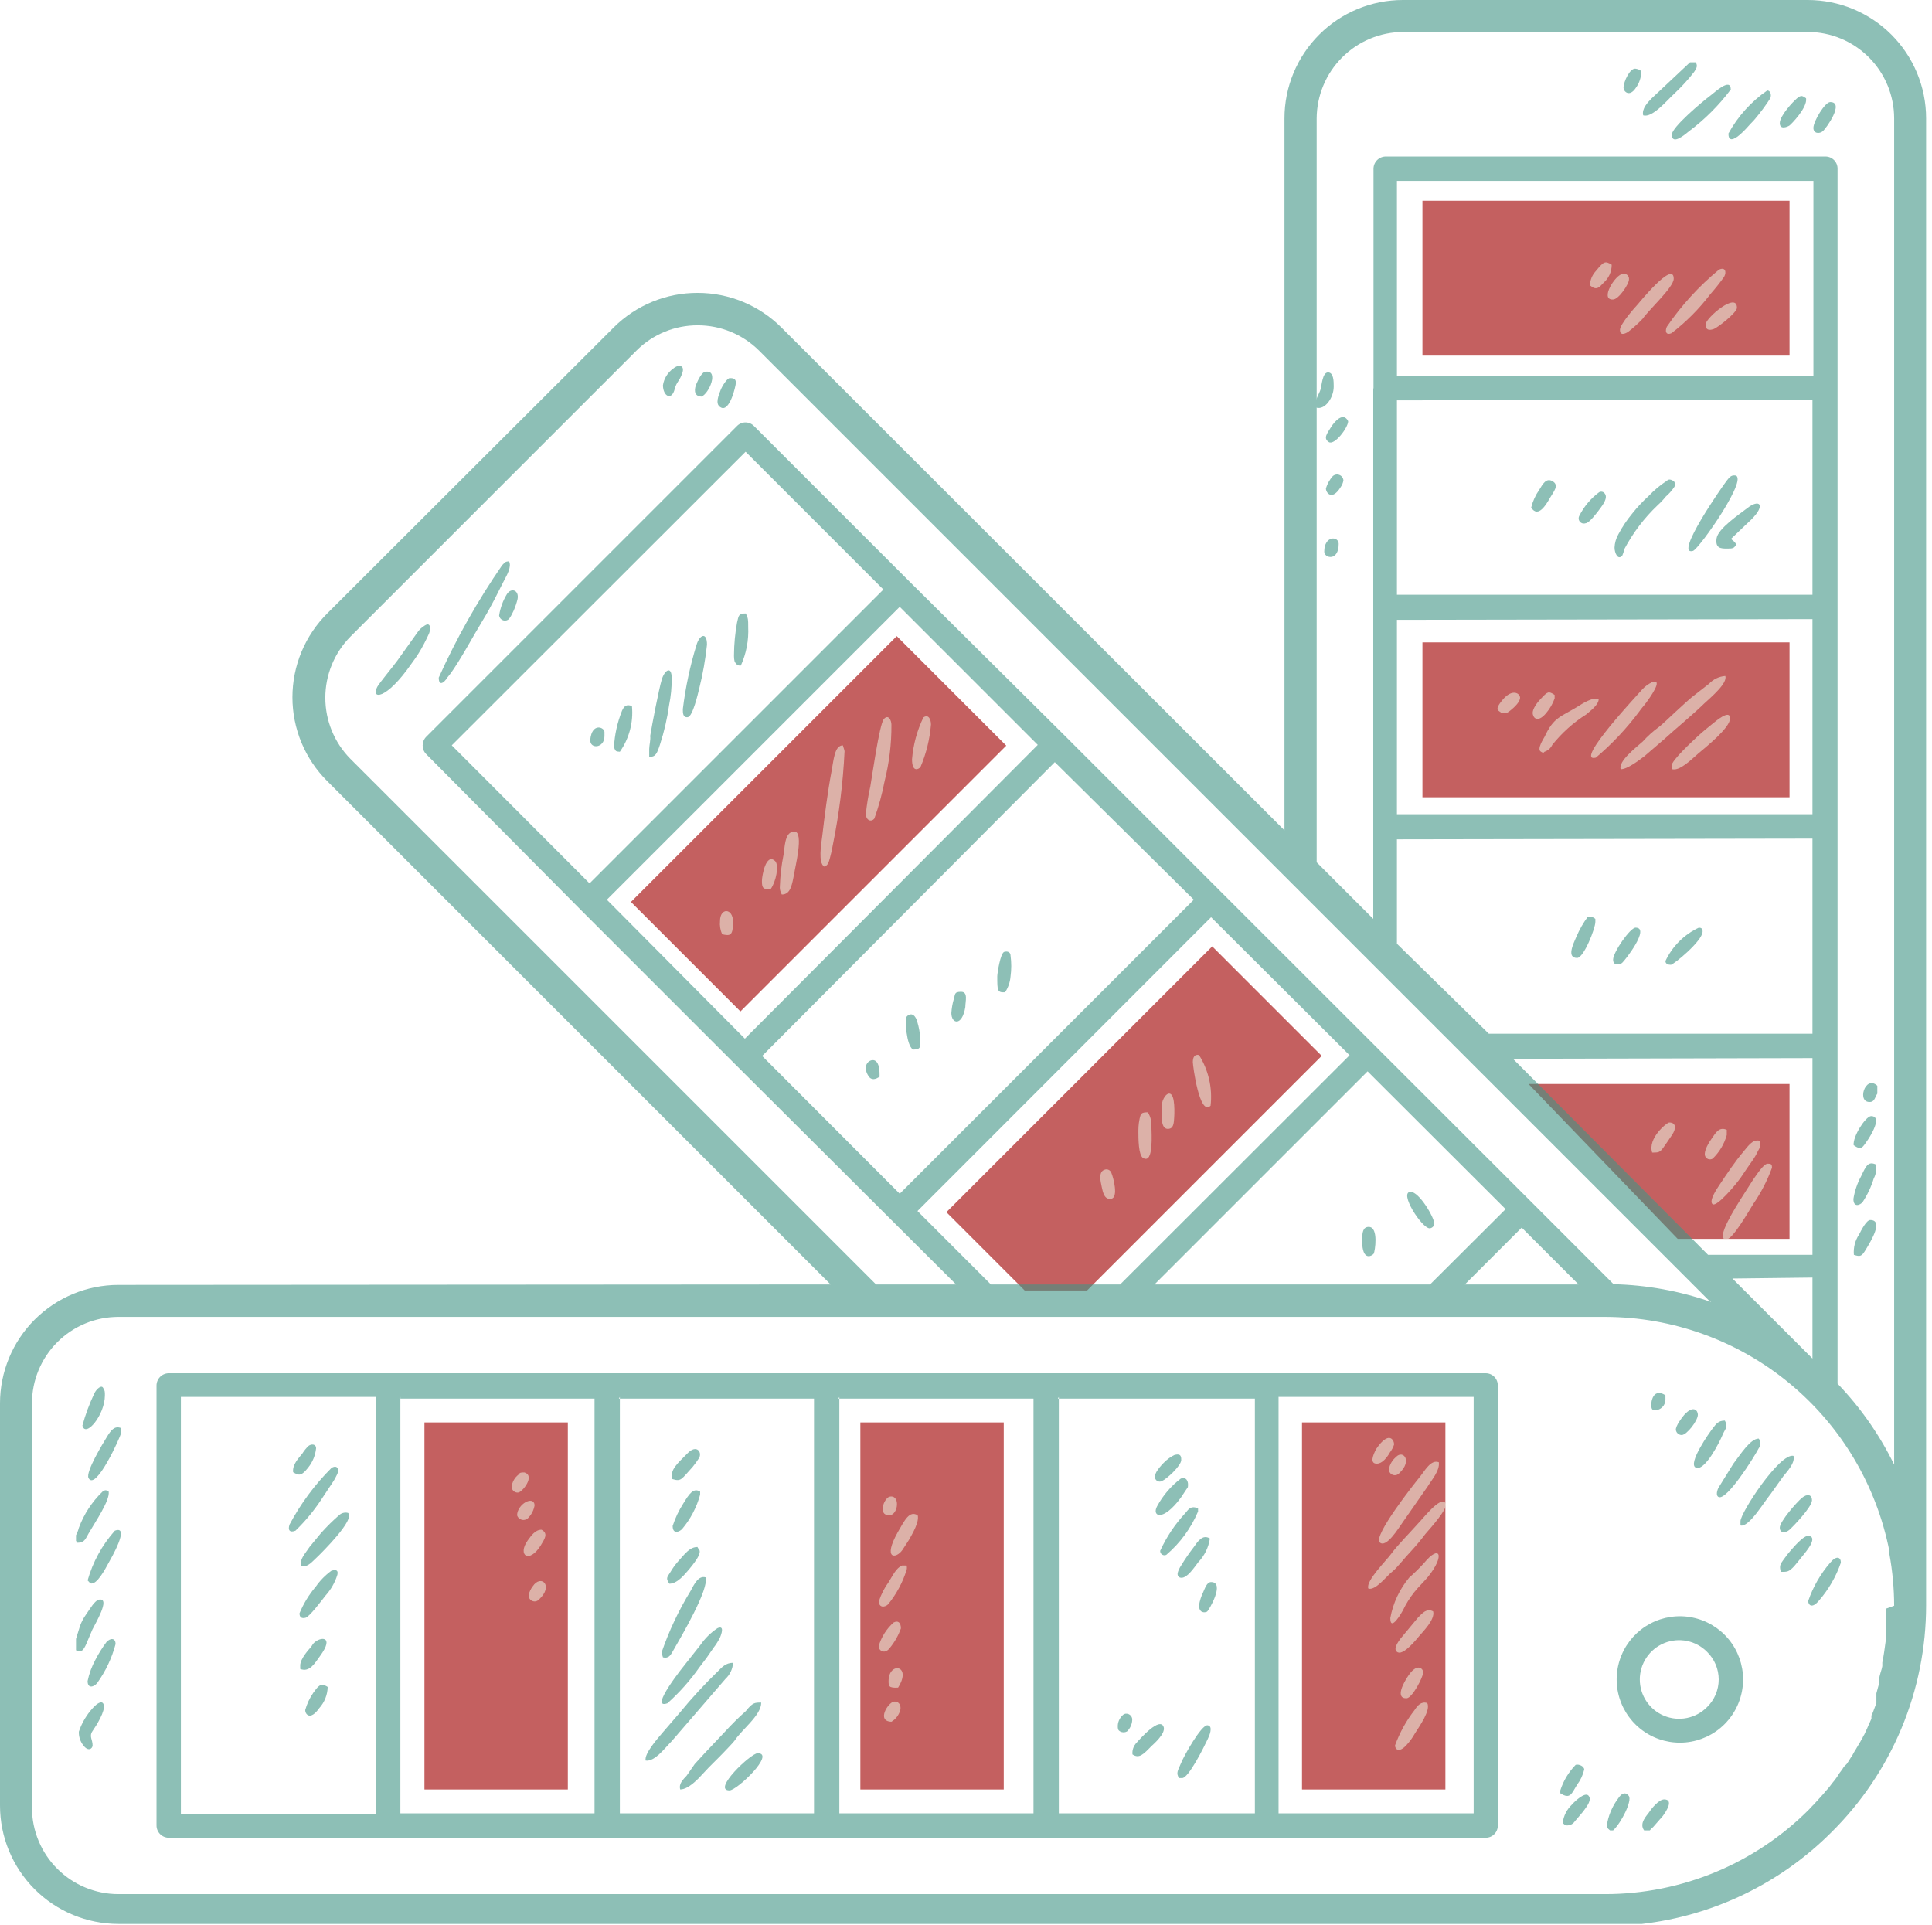 <svg width="267" height="266" viewBox="0 0 267 266" fill="none" xmlns="http://www.w3.org/2000/svg">
<rect x="58.657" y="196.581" width="19.817" height="50.731" fill="#C46060"/>
<rect x="118.9" y="196.581" width="19.817" height="50.731" fill="#C46060"/>
<rect x="179.935" y="196.581" width="19.817" height="50.731" fill="#C46060"/>
<rect x="196.581" y="27.743" width="50.731" height="21.402" fill="#C46060"/>
<rect x="87.193" y="124.65" width="51.954" height="21.402" transform="rotate(-45 87.193 124.65)" fill="#C46060"/>
<path d="M130.79 167.527L167.527 130.79L182.66 145.923L150.234 178.35H145.923L141.612 178.35L130.79 167.527Z" fill="#C46060"/>
<rect x="196.581" y="88.778" width="50.731" height="21.402" fill="#C46060"/>
<path d="M211.245 149.814H247.311V171.216H231.854L211.245 149.814Z" fill="#C46060"/>
<g opacity="0.6">
<path fill-rule="evenodd" clip-rule="evenodd" d="M261.77 221.915C261.764 219.523 261.545 217.136 261.115 214.782C261.131 214.652 261.131 214.52 261.115 214.389C259.334 205.278 254.446 197.068 247.285 191.16C240.124 185.252 231.134 182.012 221.85 181.995H16.361C13.193 181.995 10.155 183.254 7.915 185.494C5.676 187.733 4.417 190.771 4.417 193.939V249.859C4.426 253.021 5.688 256.051 7.927 258.283C10.166 260.516 13.199 261.77 16.361 261.77H221.85C227.086 261.767 232.269 260.731 237.104 258.72C241.938 256.71 246.329 253.766 250.023 250.056L250.35 249.696L250.677 249.368L251.005 249.009L251.332 248.649L251.659 248.289L251.986 247.929L252.281 247.569L252.608 247.209L252.902 246.849L253.197 246.456L253.491 246.096L253.786 245.704L254.048 245.311C254.123 245.173 254.211 245.041 254.309 244.918L254.604 244.526C254.68 244.387 254.767 244.256 254.866 244.133L255.226 243.773L255.487 243.38L255.749 242.955L256.011 242.562C256.011 242.562 256.174 242.268 256.24 242.137L256.502 241.712L256.731 241.319L256.96 240.926C257.048 240.803 257.125 240.671 257.189 240.534L257.418 240.141C257.474 239.989 257.551 239.846 257.647 239.716L257.843 239.29L258.04 238.865L258.236 238.407L258.432 237.981L258.629 237.523C258.629 237.523 258.629 237.229 258.629 237.098L258.825 236.673L259.316 235.364C259.316 235.364 259.316 235.069 259.316 234.906C259.325 234.753 259.325 234.6 259.316 234.448C259.316 234.448 259.316 234.153 259.316 234.022L259.708 232.582C259.719 232.43 259.719 232.277 259.708 232.124C259.708 231.503 260.036 230.881 260.134 230.259V229.768C260.33 228.82 260.461 227.838 260.592 226.856C260.592 226.856 260.592 226.529 260.592 226.398C260.592 226.071 260.592 225.744 260.592 225.417C260.592 224.566 260.592 223.715 260.592 222.864V222.341L261.77 221.915ZM53.663 253.982H23.33C22.879 253.982 22.446 253.803 22.127 253.484C21.808 253.165 21.629 252.732 21.629 252.281V191.517C21.624 191.291 21.665 191.066 21.749 190.856C21.832 190.646 21.957 190.454 22.115 190.293C22.274 190.131 22.463 190.003 22.671 189.916C22.88 189.828 23.104 189.783 23.33 189.783H205.326C205.548 189.783 205.767 189.827 205.972 189.913C206.177 189.999 206.362 190.125 206.517 190.283C206.673 190.442 206.795 190.63 206.877 190.836C206.959 191.042 206.999 191.263 206.994 191.485V252.281C206.999 252.503 206.959 252.723 206.877 252.929C206.795 253.136 206.673 253.323 206.517 253.482C206.362 253.64 206.177 253.766 205.972 253.852C205.767 253.938 205.548 253.982 205.326 253.982H53.696H53.663ZM51.929 250.71H24.999V193.055H51.961V250.612L51.929 250.71ZM55.201 193.284H82.163V250.612H55.332V193.055L55.201 193.284ZM85.533 193.284H112.496V250.612H85.664V193.055L85.533 193.284ZM115.866 193.284H142.828V250.612H115.997V193.055L115.866 193.284ZM146.198 193.284H173.423V250.612H146.329V193.055L146.198 193.284ZM176.695 193.055H203.657V250.612H176.695V193.055ZM236.411 179.967L178.2 121.756L104.872 48.427C102.624 46.205 99.59 44.959 96.43 44.959C94.863 44.954 93.312 45.257 91.863 45.852C90.414 46.448 89.097 47.323 87.987 48.427L48.427 87.987C46.205 90.235 44.959 93.269 44.959 96.429C44.959 99.59 46.205 102.624 48.427 104.872L121.069 177.513H132.128L123.163 168.58L101.763 147.246L80.363 125.846L58.898 104.217C58.584 103.899 58.409 103.47 58.409 103.023C58.409 102.576 58.584 102.147 58.898 101.828L101.828 58.898C101.981 58.735 102.166 58.604 102.372 58.515C102.577 58.426 102.799 58.38 103.023 58.38C103.247 58.38 103.468 58.426 103.674 58.515C103.879 58.604 104.064 58.735 104.217 58.898L125.65 80.331L147.246 101.763L168.678 123.195L211.575 166.06L222.995 177.48C227.59 177.587 232.139 178.416 236.476 179.934L236.411 179.967ZM114.786 177.513L45.254 107.98C43.72 106.459 42.503 104.65 41.672 102.656C40.842 100.662 40.414 98.524 40.414 96.364C40.414 94.204 40.842 92.066 41.672 90.072C42.503 88.078 43.72 86.269 45.254 84.748L84.813 45.254C86.34 43.731 88.151 42.526 90.145 41.706C92.138 40.886 94.274 40.468 96.43 40.476C100.76 40.477 104.914 42.195 107.98 45.254L177.513 114.753V16.361C177.513 12.021 179.236 7.86 182.305 4.792C185.373 1.724 189.534 0 193.873 0L249.827 0C254.166 0 258.327 1.724 261.395 4.792C264.463 7.86 266.187 12.021 266.187 16.361V221.85C266.188 227.686 265.032 233.464 262.785 238.85C260.539 244.237 257.246 249.124 253.099 253.23C246.051 260.282 236.826 264.744 226.922 265.893H16.361C12.021 265.893 7.86 264.169 4.792 261.101C1.724 258.033 0 253.871 0 249.532L0 193.939C0 189.6 1.724 185.438 4.792 182.37C7.86 179.302 12.021 177.578 16.361 177.578L114.786 177.513ZM136.938 177.513L126.795 167.369L167.369 126.762L186.511 145.839L154.804 177.513H136.938ZM159.549 177.513L188.998 148.064L208.074 167.107L197.636 177.513H159.549ZM202.446 177.513L210.299 169.66L218.152 177.513H202.446ZM189.783 53.696V83.963V114.263V126.991L181.963 119.171V16.361C181.98 13.198 183.244 10.171 185.48 7.934C187.716 5.698 190.744 4.435 193.906 4.417H249.859C253.021 4.426 256.051 5.688 258.283 7.927C260.516 10.166 261.77 13.199 261.77 16.361V202.413C259.761 198.299 257.123 194.523 253.949 191.223V23.33C253.954 23.108 253.914 22.888 253.832 22.682C253.75 22.475 253.628 22.288 253.472 22.129C253.317 21.971 253.132 21.845 252.927 21.759C252.722 21.673 252.503 21.629 252.281 21.629H191.517C191.294 21.629 191.073 21.673 190.866 21.758C190.66 21.844 190.472 21.969 190.314 22.127C190.156 22.285 190.031 22.473 189.945 22.679C189.86 22.886 189.816 23.107 189.816 23.33V53.663L189.783 53.696ZM193.055 51.961V24.999H250.612V51.961H193.055ZM250.481 55.233V82.196H193.055V55.332L250.481 55.233ZM250.481 85.566V112.528H193.055V85.664L250.481 85.566ZM250.481 115.899V142.861H205.751L193.055 130.427V115.997L250.481 115.899ZM250.481 146.231V173.422H236.051L209.089 146.329L250.481 146.231ZM250.481 176.564V187.754L239.421 176.695L250.481 176.564ZM235.92 235.92C235.164 236.688 234.196 237.213 233.14 237.429C232.084 237.646 230.988 237.543 229.991 237.134C228.994 236.725 228.14 236.029 227.54 235.134C226.94 234.239 226.619 233.186 226.619 232.108C226.619 231.03 226.94 229.977 227.54 229.082C228.14 228.187 228.994 227.491 229.991 227.082C230.988 226.673 232.084 226.57 233.14 226.787C234.196 227.003 235.164 227.528 235.92 228.296C236.428 228.793 236.831 229.386 237.106 230.04C237.381 230.695 237.523 231.398 237.523 232.108C237.523 232.818 237.381 233.521 237.106 234.176C236.831 234.83 236.428 235.423 235.92 235.92ZM238.309 238.309C236.875 239.73 234.993 240.612 232.983 240.802C230.973 240.993 228.959 240.482 227.283 239.356C225.607 238.229 224.374 236.557 223.792 234.624C223.209 232.69 223.315 230.615 224.09 228.751C224.865 226.886 226.262 225.348 228.044 224.397C229.825 223.447 231.88 223.142 233.861 223.536C235.841 223.93 237.624 224.997 238.906 226.557C240.188 228.117 240.891 230.073 240.894 232.092C240.894 233.247 240.665 234.391 240.222 235.458C239.778 236.525 239.128 237.494 238.309 238.309ZM81.476 122.083L62.432 103.006L103.039 62.432L122.083 81.476L81.476 122.083ZM124.341 83.865L143.417 102.941L102.941 143.548L83.865 124.341L124.341 83.865ZM145.773 105.33L164.98 124.341L124.341 164.98L105.33 145.937L145.773 105.33Z" fill="#419586"/>
<path fill-rule="evenodd" clip-rule="evenodd" d="M223.976 106.311C224.892 106.311 226.463 105.101 227.248 104.512L230.062 102.09C231.633 100.651 233.89 98.818 235.494 97.248C236.443 96.364 238.766 94.434 238.439 93.419C237.577 93.483 236.771 93.868 236.181 94.499L234.25 96.004C233.04 96.888 229.898 99.996 229.277 100.454C228.455 101.05 227.699 101.73 227.019 102.483C226.103 103.301 223.616 105.199 223.976 106.311Z" fill="#EDE7D9"/>
<path fill-rule="evenodd" clip-rule="evenodd" d="M60.632 93.648C60.632 94.891 61.384 94.368 61.81 93.648L62.203 93.157C63.511 91.423 65.475 87.758 66.718 85.73C67.961 83.701 68.714 82.065 69.728 80.102C70.023 79.545 70.743 78.302 70.35 77.582C69.761 77.582 69.728 77.811 69.401 78.106C66.015 83.011 63.08 88.213 60.632 93.648Z" fill="#419586"/>
<path fill-rule="evenodd" clip-rule="evenodd" d="M89.231 243.315C90.474 243.511 91.914 241.548 92.83 240.632L100.258 232.026C100.883 231.449 101.259 230.651 101.305 229.801C100.291 229.801 99.734 230.456 99.276 230.914C97.376 232.749 95.584 234.694 93.91 236.738L91.652 239.356C90.9 240.239 89.002 242.366 89.231 243.315Z" fill="#419586"/>
<path fill-rule="evenodd" clip-rule="evenodd" d="M113.902 119.76C114.458 119.596 114.524 119.171 114.72 118.483C114.885 117.892 115.016 117.291 115.113 116.684C115.974 112.445 116.51 108.145 116.716 103.824C116.716 103.661 116.52 103.203 116.487 103.006C115.309 103.006 115.211 105.101 114.916 106.606C114.393 109.387 113.967 112.692 113.64 115.506C113.476 116.749 113.051 119.236 113.902 119.76Z" fill="#EDE7D9"/>
<path fill-rule="evenodd" clip-rule="evenodd" d="M94.007 247.307C95.12 247.307 96.462 245.9 97.28 244.984C98.098 244.068 99.243 243.021 100.192 242.006C100.552 241.614 101.337 240.828 101.566 240.501C102.482 239.061 105.231 237.033 105.198 235.299C104.282 235.299 104.02 235.298 103.071 236.476C102.063 237.375 101.102 238.325 100.192 239.323L97.378 242.301L96.004 243.806L94.891 245.409C94.4 245.933 93.778 246.522 94.007 247.307Z" fill="#419586"/>
<path fill-rule="evenodd" clip-rule="evenodd" d="M189.096 219.527C190.045 219.919 191.714 217.727 192.369 217.236C193.023 216.746 194.135 215.273 195.084 214.291C195.756 213.561 196.389 212.797 196.982 212.001C197.538 211.347 200.254 208.402 199.764 207.747C199.142 206.602 196.491 210.07 195.968 210.561C195.052 211.608 193.056 213.637 192.336 214.651C191.616 215.666 188.736 218.447 189.096 219.527Z" fill="#EDE7D9"/>
<path fill-rule="evenodd" clip-rule="evenodd" d="M119.661 112.463C119.661 113.379 120.413 113.674 120.839 113.117C121.44 111.444 121.91 109.726 122.246 107.98C122.891 105.424 123.21 102.796 123.195 100.16C123.195 99.538 122.769 98.654 122.147 99.374C121.526 100.094 120.479 107.587 120.282 108.667C120.001 109.919 119.793 111.187 119.661 112.463Z" fill="#EDE7D9"/>
<path fill-rule="evenodd" clip-rule="evenodd" d="M198.846 202.086C197.734 201.661 196.916 203.264 196.163 204.181C195.411 205.097 189.783 212.23 190.666 213.146C191.55 214.062 193.349 211.085 193.775 210.496L197.308 205.424C197.767 204.639 199.01 203.264 198.846 202.086Z" fill="#EDE7D9"/>
<path fill-rule="evenodd" clip-rule="evenodd" d="M230.39 66.424C229.457 67.027 228.6 67.742 227.838 68.551C227.008 69.305 226.242 70.125 225.547 71.005C224.818 71.886 224.182 72.84 223.65 73.852C223.333 74.413 223.154 75.041 223.126 75.684C223.126 76.371 223.584 77.516 224.206 76.764C224.327 76.492 224.415 76.206 224.468 75.913C225.658 73.662 227.205 71.617 229.049 69.86C229.474 69.477 229.868 69.061 230.226 68.616C230.648 68.25 231.021 67.832 231.339 67.373C231.435 67.252 231.486 67.102 231.486 66.948C231.486 66.793 231.435 66.643 231.339 66.522C230.652 66.031 230.39 66.424 230.39 66.424Z" fill="#419586"/>
<path fill-rule="evenodd" clip-rule="evenodd" d="M228.328 94.27C227.795 94.524 227.317 94.879 226.921 95.317C226.724 95.579 217.366 105.493 220.54 104.708C222.758 102.835 224.755 100.716 226.495 98.393C226.823 97.902 227.215 97.509 227.542 97.051C227.87 96.593 229.997 93.714 228.328 94.27Z" fill="#EDE7D9"/>
<path fill-rule="evenodd" clip-rule="evenodd" d="M99.146 225.024C98.219 225.641 97.42 226.429 96.79 227.347L94.696 229.998C94.696 229.998 89.526 236.378 92.242 235.397C93.899 233.912 95.381 232.244 96.659 230.423L97.674 229.081L98.622 227.707C98.965 227.27 99.261 226.798 99.506 226.3C99.735 225.777 100.128 224.566 99.146 225.024Z" fill="#419586"/>
<path fill-rule="evenodd" clip-rule="evenodd" d="M91.423 228.394L91.619 229.049C92.372 229.245 92.666 228.754 92.895 228.361C94.139 226.202 98.032 219.592 97.509 217.989C96.527 217.727 95.971 218.872 95.448 219.854C93.797 222.545 92.448 225.409 91.423 228.394Z" fill="#419586"/>
<path fill-rule="evenodd" clip-rule="evenodd" d="M239.617 65.704C239.061 65.704 238.766 66.293 238.472 66.653C238.177 67.013 231.273 76.862 233.956 76.142C234.774 75.946 242.137 65.442 239.617 65.704Z" fill="#419586"/>
<path fill-rule="evenodd" clip-rule="evenodd" d="M244.297 160.825C243.708 160.825 242.726 162.428 242.268 163.05L240.599 165.668C240.207 166.322 236.771 171.558 238.636 171.263C239.454 171.263 241.679 167.402 242.301 166.388C243.373 164.836 244.241 163.154 244.886 161.381C244.886 160.89 244.755 160.825 244.297 160.825Z" fill="#EDE7D9"/>
<path fill-rule="evenodd" clip-rule="evenodd" d="M58.701 86.45C58.265 86.71 57.895 87.068 57.621 87.497L54.938 91.26C54.382 92.045 52.517 94.27 52.157 94.892C51.175 96.659 53.302 96.888 56.934 91.62C57.566 90.786 58.124 89.899 58.603 88.969C58.832 88.511 59.094 88.02 59.29 87.562C59.486 87.104 59.617 85.861 58.701 86.45Z" fill="#419586"/>
<path fill-rule="evenodd" clip-rule="evenodd" d="M237.555 37.269C234.795 39.545 232.371 42.2 230.357 45.155C230.095 45.711 230.193 46.399 231.011 46.039C233.03 44.484 234.835 42.668 236.377 40.64C237.051 39.877 237.685 39.08 238.275 38.251C238.635 37.597 238.439 36.844 237.555 37.269Z" fill="#EDE7D9"/>
<path fill-rule="evenodd" clip-rule="evenodd" d="M89.721 103.497V104.61C90.605 104.61 90.801 104.152 91.226 102.843C91.798 101.083 92.214 99.276 92.47 97.444C92.719 96.227 92.84 94.988 92.83 93.746C92.83 91.947 91.848 92.601 91.455 93.91C91.063 95.219 90.147 99.931 89.852 101.73C89.95 102.123 89.721 103.039 89.721 103.497Z" fill="#419586"/>
<path fill-rule="evenodd" clip-rule="evenodd" d="M240.533 210.234V210.823C241.678 211.15 243.805 207.551 244.656 206.536L246.455 204.017C246.881 203.461 248.124 202.217 247.862 201.203C245.964 200.745 240.533 209.056 240.533 210.234Z" fill="#419586"/>
<path fill-rule="evenodd" clip-rule="evenodd" d="M97.705 89.1C97.705 87.3 96.691 87.693 96.266 89.1C95.371 92.005 94.736 94.983 94.368 98C94.368 98.523 94.368 99.211 95.055 99.112C95.742 99.014 96.462 95.84 96.625 95.186C97.126 93.185 97.487 91.151 97.705 89.1Z" fill="#419586"/>
<path fill-rule="evenodd" clip-rule="evenodd" d="M243.151 157.651C242.202 157.422 241.581 158.403 240.893 159.221C239.781 160.53 238.603 162.297 237.621 163.77C237.36 164.162 236.116 165.962 236.672 166.42C237.229 166.878 239.945 163.672 240.632 162.657C241.319 161.643 241.613 161.185 242.202 160.367C242.48 159.975 242.721 159.559 242.922 159.123C243.217 158.6 243.413 158.305 243.151 157.651Z" fill="#EDE7D9"/>
<path fill-rule="evenodd" clip-rule="evenodd" d="M192.14 223.617C192.14 225.646 193.776 222.766 193.874 222.57C194.3 221.673 194.827 220.828 195.444 220.05C196.033 219.298 196.753 218.643 197.375 217.891C199.731 214.946 198.978 213.375 196.819 215.993C196.173 216.71 195.485 217.387 194.757 218.022C193.417 219.63 192.515 221.557 192.14 223.617Z" fill="#EDE7D9"/>
<path fill-rule="evenodd" clip-rule="evenodd" d="M239.192 12.368C239.192 10.634 236.901 12.827 236.443 13.154C235.134 14.135 231.109 17.538 231.044 18.585C231.044 20.156 232.876 18.585 233.433 18.127C235.615 16.49 237.554 14.551 239.192 12.368Z" fill="#419586"/>
<path fill-rule="evenodd" clip-rule="evenodd" d="M45.81 202.872C43.5 205.175 41.548 207.811 40.018 210.692C39.756 211.445 40.018 211.87 40.836 211.543C42.164 210.256 43.349 208.83 44.37 207.289L45.908 204.966C46.185 204.562 46.425 204.135 46.628 203.69C46.889 203.068 46.628 202.381 45.81 202.872Z" fill="#419586"/>
<path fill-rule="evenodd" clip-rule="evenodd" d="M223.878 45.581C223.878 46.431 224.566 46.137 224.991 45.875C225.715 45.319 226.393 44.707 227.02 44.043C227.969 42.701 231.306 39.691 231.306 38.513C231.306 35.895 226.365 42.047 226.202 42.21C226.038 42.374 223.878 44.795 223.878 45.581Z" fill="#EDE7D9"/>
<path fill-rule="evenodd" clip-rule="evenodd" d="M231.012 105.82V106.279C232.059 106.671 233.728 104.97 234.677 104.152C235.626 103.334 239.094 100.618 239.094 99.276C239.094 97.935 237.033 99.734 236.706 99.996C236.378 100.258 235.233 101.174 234.612 101.763C233.99 102.352 231.012 105.068 231.012 105.82Z" fill="#EDE7D9"/>
<path fill-rule="evenodd" clip-rule="evenodd" d="M220.934 96.626C220.083 96.299 218.676 97.248 217.989 97.673C215.633 99.113 214.717 99.113 213.473 101.796C213.277 102.156 212.393 103.497 212.917 103.857C213.441 104.217 213.342 103.857 213.539 103.857C213.972 103.69 214.324 103.362 214.52 102.941C215.846 101.282 217.438 99.856 219.232 98.72C219.658 98.327 220.934 97.444 220.934 96.626Z" fill="#EDE7D9"/>
<path fill-rule="evenodd" clip-rule="evenodd" d="M41.589 215.96V216.353C42.341 216.713 42.93 216.058 43.748 215.273C44.566 214.488 49.147 209.939 48.1 209.089C47.897 209.034 47.684 209.03 47.479 209.076C47.274 209.121 47.083 209.215 46.922 209.35C46.004 210.142 45.141 210.995 44.337 211.903L42.799 213.768C42.537 214.193 41.523 215.371 41.589 215.96Z" fill="#419586"/>
<path fill-rule="evenodd" clip-rule="evenodd" d="M234.35 8.606H233.564L228.198 13.645C227.74 14.136 226.857 15.019 227.086 15.935C228.362 16.328 230.358 13.874 231.438 12.892C232.407 11.982 233.304 10.997 234.121 9.947C234.481 9.391 234.644 9.129 234.35 8.606Z" fill="#419586"/>
<path fill-rule="evenodd" clip-rule="evenodd" d="M243.053 198.814C241.876 198.814 240.469 201.105 239.552 202.283L237.524 205.555C237.327 205.882 237.066 206.7 237.524 206.896C238.669 207.355 242.366 201.465 243.053 200.156C243.205 199.965 243.287 199.729 243.287 199.485C243.287 199.242 243.205 199.005 243.053 198.814Z" fill="#419586"/>
<path fill-rule="evenodd" clip-rule="evenodd" d="M107.783 122.41C107.735 122.831 107.827 123.257 108.045 123.621C109.289 123.621 109.452 122.246 109.779 120.643C109.779 120.25 111.186 114.917 109.779 114.917C108.372 114.917 108.471 117.273 108.274 118.189C107.997 119.58 107.832 120.992 107.783 122.41Z" fill="#EDE7D9"/>
<path fill-rule="evenodd" clip-rule="evenodd" d="M238.636 75.815C239.454 75.815 239.617 75.815 239.945 75.259C239.683 74.735 239.552 74.834 239.225 74.474L242.039 71.79C244.133 69.696 243.086 68.944 241.482 70.22C240.435 71.038 237.425 73.034 237.229 74.408C237.032 75.782 237.818 75.815 238.636 75.815Z" fill="#419586"/>
<path fill-rule="evenodd" clip-rule="evenodd" d="M238.865 18.455C238.865 20.516 241.188 17.931 241.646 17.407C242.104 16.884 242.17 16.884 242.497 16.491C243.28 15.569 244.001 14.596 244.656 13.579C244.853 13.088 244.656 12.499 244.231 12.499C242.003 14.039 240.165 16.078 238.865 18.455Z" fill="#419586"/>
<path fill-rule="evenodd" clip-rule="evenodd" d="M162.952 245.736H163.378C164.261 245.736 166.388 241.45 166.879 240.403C167.108 239.945 167.729 238.538 166.879 238.44C166.028 238.341 163.607 242.693 163.214 243.675C162.821 244.657 162.461 245.017 162.952 245.736Z" fill="#419586"/>
<path fill-rule="evenodd" clip-rule="evenodd" d="M16.687 198.16V197.342C15.804 197.014 15.313 197.702 14.789 198.552C14.266 199.403 11.779 203.46 12.237 204.278C13.252 206.144 16.687 198.454 16.687 198.16Z" fill="#419586"/>
<path fill-rule="evenodd" clip-rule="evenodd" d="M12.107 218.414L12.467 218.807C13.351 219.2 14.66 216.615 14.987 216.026C15.314 215.437 18.063 210.725 15.87 211.543C14.112 213.519 12.825 215.869 12.107 218.414Z" fill="#419586"/>
<path fill-rule="evenodd" clip-rule="evenodd" d="M45.809 217.073C44.971 217.676 44.241 218.418 43.65 219.265C42.708 220.372 41.946 221.619 41.392 222.962C41.392 223.486 41.654 223.715 42.21 223.584C42.766 223.453 44.402 221.261 44.991 220.508C45.74 219.679 46.299 218.696 46.627 217.629C46.758 217.04 46.497 216.876 45.809 217.073Z" fill="#419586"/>
<path fill-rule="evenodd" clip-rule="evenodd" d="M10.503 212.165V212.95L10.7 213.212C11.681 213.212 11.812 212.688 12.238 211.936C13.121 210.398 15.215 207.355 15.019 206.144C14.692 205.948 14.594 205.849 14.168 206.144C12.716 207.546 11.597 209.257 10.896 211.15C10.808 211.503 10.676 211.844 10.503 212.165Z" fill="#419586"/>
<path fill-rule="evenodd" clip-rule="evenodd" d="M160.335 214.324C160.33 214.427 160.352 214.529 160.398 214.621C160.445 214.712 160.515 214.79 160.601 214.846C160.687 214.902 160.786 214.935 160.888 214.941C160.991 214.947 161.093 214.926 161.185 214.881C163.093 213.253 164.595 211.203 165.57 208.893V208.434C164.588 208.107 164.359 208.434 163.803 209.122C162.376 210.659 161.205 212.416 160.335 214.324Z" fill="#419586"/>
<path fill-rule="evenodd" clip-rule="evenodd" d="M192.793 241.221C192.793 241.744 193.317 242.3 194.331 241.221C194.788 240.737 195.184 240.198 195.509 239.617C196.163 238.57 197.767 236.345 197.243 235.364C196.392 235.102 195.901 235.723 195.509 236.312C194.353 237.797 193.436 239.453 192.793 241.221Z" fill="#EDE7D9"/>
<path fill-rule="evenodd" clip-rule="evenodd" d="M254.408 215.96C254.408 215.207 253.819 214.913 252.936 215.96C251.591 217.515 250.558 219.315 249.893 221.261C249.893 221.784 250.383 222.373 251.332 221.261C252.693 219.711 253.738 217.91 254.408 215.96Z" fill="#419586"/>
<path fill-rule="evenodd" clip-rule="evenodd" d="M238.375 196.327C237.426 196.327 237.164 196.818 236.739 197.342C236.313 197.865 233.139 202.348 234.383 202.839C235.626 203.33 237.655 199.272 238.047 198.323C238.44 197.374 238.865 197.243 238.375 196.327Z" fill="#419586"/>
<path fill-rule="evenodd" clip-rule="evenodd" d="M10.503 226.496V228.067C11.191 228.492 11.55 228.067 11.943 227.151L12.761 225.22C13.154 224.402 15.281 220.868 13.743 221.065C13.416 221.065 12.99 221.556 12.794 221.817C12.598 222.079 12.139 222.766 11.845 223.192C11.519 223.657 11.255 224.163 11.06 224.697L10.503 226.496Z" fill="#419586"/>
<path fill-rule="evenodd" clip-rule="evenodd" d="M164.849 146.788C164.849 147.246 165.765 154.346 167.303 152.808C167.581 150.36 167.015 147.89 165.7 145.806C165.078 145.675 164.849 146.133 164.849 146.788Z" fill="#EDE7D9"/>
<path fill-rule="evenodd" clip-rule="evenodd" d="M126.042 104.937C126.042 106.868 127.024 106.279 127.22 105.984C128.008 104.121 128.495 102.144 128.66 100.127C128.66 99.44 128.332 98.655 127.613 99.145C126.736 100.963 126.204 102.926 126.042 104.937Z" fill="#EDE7D9"/>
<path fill-rule="evenodd" clip-rule="evenodd" d="M198.062 222.701C197.179 222.21 196.59 222.93 195.968 223.551L193.547 226.464C193.318 226.791 192.369 228.002 193.187 228.362C194.005 228.721 195.706 226.627 196.165 226.071C196.623 225.515 198.357 223.813 198.062 222.701Z" fill="#EDE7D9"/>
<path fill-rule="evenodd" clip-rule="evenodd" d="M102.384 91.979C103.139 90.307 103.487 88.479 103.399 86.646C103.399 85.566 103.399 85.501 103.072 84.781C102.025 84.781 102.09 85.108 101.861 86.024C101.589 87.514 101.446 89.025 101.436 90.54C101.436 90.736 101.436 91.358 101.599 91.554C101.763 91.75 101.828 92.012 102.384 91.979Z" fill="#419586"/>
<path fill-rule="evenodd" clip-rule="evenodd" d="M12.107 232.321C12.107 233.466 13.024 233.106 13.416 232.615C14.591 230.987 15.456 229.157 15.969 227.216C15.969 226.333 15.249 226.365 14.725 226.922C14.144 227.695 13.63 228.516 13.187 229.376C12.685 230.299 12.321 231.291 12.107 232.321Z" fill="#419586"/>
<path fill-rule="evenodd" clip-rule="evenodd" d="M12.795 241.221C12.795 240.37 12.271 239.978 12.795 239.225C13.318 238.472 14.595 236.444 14.333 235.593C14.071 234.742 13.024 235.822 12.828 236.051C11.963 236.995 11.305 238.11 10.897 239.323C10.871 240.01 11.092 240.683 11.519 241.221C12.206 242.137 12.795 241.646 12.795 241.221Z" fill="#419586"/>
<path fill-rule="evenodd" clip-rule="evenodd" d="M104.707 242.301C103.758 242.301 98.359 247.438 100.813 247.438C101.86 247.438 107.227 242.301 104.707 242.301Z" fill="#419586"/>
<path fill-rule="evenodd" clip-rule="evenodd" d="M163.279 218.054C164.097 218.054 164.981 216.713 165.602 215.895C166.464 214.997 167.024 213.853 167.206 212.622C166.191 212.001 165.537 213.015 164.915 213.899C164.301 214.694 163.733 215.525 163.214 216.385C163.008 216.685 162.853 217.017 162.756 217.367C162.69 217.727 162.854 218.054 163.279 218.054Z" fill="#419586"/>
<path fill-rule="evenodd" clip-rule="evenodd" d="M230.161 132.816C230.161 133.241 230.586 133.339 230.913 133.339C231.24 133.339 235.298 130.067 235.298 128.725C235.298 128.333 235.102 128.202 234.774 128.202C232.744 129.153 231.112 130.786 230.161 132.816Z" fill="#419586"/>
<path fill-rule="evenodd" clip-rule="evenodd" d="M85.665 103.89C86.959 102.052 87.551 99.812 87.334 97.575C86.581 97.28 86.254 97.575 85.959 98.229C85.315 99.837 84.939 101.539 84.847 103.268C85.076 103.824 85.076 103.857 85.665 103.89Z" fill="#419586"/>
<path fill-rule="evenodd" clip-rule="evenodd" d="M121.461 221.294C121.461 222.243 122.312 222.144 122.738 221.719C123.882 220.314 124.748 218.704 125.29 216.974C125.345 216.771 125.345 216.556 125.29 216.353H124.668C123.85 216.68 123.327 217.825 122.836 218.61C122.237 219.426 121.773 220.331 121.461 221.294Z" fill="#EDE7D9"/>
<path fill-rule="evenodd" clip-rule="evenodd" d="M126.827 209.416C125.682 208.729 125.06 210.038 124.078 211.739C121.951 215.535 123.816 215.469 124.7 214.226L125.616 212.819C126.107 211.935 127.056 210.365 126.827 209.416Z" fill="#EDE7D9"/>
<path fill-rule="evenodd" clip-rule="evenodd" d="M157.324 156.407C157.324 157.291 157.324 159.68 157.978 160.039C159.483 160.923 159.123 156.538 159.123 155.622C159.158 154.954 158.986 154.292 158.633 153.724C157.716 153.724 157.651 153.888 157.487 154.64C157.324 155.393 157.324 156.08 157.324 156.407Z" fill="#EDE7D9"/>
<path fill-rule="evenodd" clip-rule="evenodd" d="M92.961 210.888C92.961 212.132 93.943 211.673 94.27 211.314C95.432 209.93 96.281 208.312 96.757 206.569V206.144C95.808 205.555 95.219 206.504 94.434 207.78C93.812 208.748 93.317 209.793 92.961 210.888Z" fill="#419586"/>
<path fill-rule="evenodd" clip-rule="evenodd" d="M163.18 204.344C161.828 205.371 160.712 206.677 159.908 208.173C159.156 209.547 160.661 210.398 163.18 206.995L164.162 205.522C164.293 204.704 163.933 204.05 163.18 204.344Z" fill="#419586"/>
<path fill-rule="evenodd" clip-rule="evenodd" d="M92.503 218.872C93.648 218.872 94.663 217.531 95.317 216.778C97.51 214.128 96.462 214.226 96.397 213.8C95.284 213.8 94.663 214.749 93.648 215.862C93.281 216.29 92.953 216.75 92.667 217.236C92.176 218.021 91.98 218.087 92.503 218.872Z" fill="#419586"/>
<path fill-rule="evenodd" clip-rule="evenodd" d="M250.415 207.354C250.415 206.536 249.761 206.405 249.041 206.994C248.321 207.583 245.965 210.266 245.965 211.117C245.965 211.968 246.816 211.837 247.274 211.444C247.732 211.052 250.415 208.27 250.415 207.354Z" fill="#419586"/>
<path fill-rule="evenodd" clip-rule="evenodd" d="M217.956 132.39C218.872 132.39 220.476 128.3 220.476 127.417V126.991C220.335 126.866 220.167 126.774 219.986 126.723C219.805 126.672 219.614 126.663 219.429 126.697C218.801 127.549 218.274 128.472 217.858 129.445C217.4 130.492 216.484 132.39 217.956 132.39Z" fill="#419586"/>
<path fill-rule="evenodd" clip-rule="evenodd" d="M246.129 217.236C247.045 217.236 247.208 217.236 247.961 216.451L248.714 215.535C249.041 215.044 251.429 212.59 250.022 212.263C249.303 212.066 247.797 213.931 247.437 214.324C247.078 214.717 246.75 215.175 246.423 215.633C246.096 216.091 245.834 216.418 246.129 217.236Z" fill="#419586"/>
<path fill-rule="evenodd" clip-rule="evenodd" d="M256.141 165.7C256.141 166.944 257.09 166.551 257.417 166.126C258.085 165.115 258.603 164.013 258.955 162.854C259.281 162.266 259.375 161.577 259.217 160.923C258.17 160.465 257.875 161.152 257.221 162.526C256.682 163.515 256.316 164.588 256.141 165.7Z" fill="#419586"/>
<path fill-rule="evenodd" clip-rule="evenodd" d="M14.495 192.826C14.495 192.27 14.495 192.205 14.233 191.779C13.972 191.354 13.284 192.041 13.056 192.532C12.365 193.973 11.806 195.473 11.387 197.015C11.812 198.749 14.495 195.575 14.495 192.826Z" fill="#419586"/>
<path fill-rule="evenodd" clip-rule="evenodd" d="M198.226 169.136C198.226 168.253 196.132 164.719 194.954 164.719C193.252 164.719 196.524 169.823 197.604 169.758C197.762 169.737 197.908 169.665 198.021 169.553C198.133 169.44 198.205 169.294 198.226 169.136Z" fill="#419586"/>
<path fill-rule="evenodd" clip-rule="evenodd" d="M222.929 132.619C222.929 133.535 223.845 133.339 224.173 133.077C224.5 132.816 228.132 128.202 226.038 128.202C225.285 128.202 222.929 131.605 222.929 132.619Z" fill="#419586"/>
<path fill-rule="evenodd" clip-rule="evenodd" d="M156.506 242.464C157.422 243.086 158.011 242.464 159.091 241.352C159.483 240.992 161.087 239.585 160.825 238.701C160.334 237.163 157.553 240.305 157.095 240.828C156.881 241.04 156.718 241.297 156.616 241.58C156.514 241.863 156.476 242.165 156.506 242.464Z" fill="#419586"/>
<path fill-rule="evenodd" clip-rule="evenodd" d="M137.822 134.942C137.822 136.906 137.822 137.2 138.902 137.135C139.335 136.48 139.594 135.725 139.655 134.942C139.786 133.987 139.786 133.018 139.655 132.063C139.655 131.67 139.36 131.408 138.804 131.539C138.248 131.67 137.822 134.55 137.822 134.942Z" fill="#419586"/>
<path fill-rule="evenodd" clip-rule="evenodd" d="M256.207 173.423C257.123 173.717 257.286 173.652 257.908 172.605C258.53 171.558 260.362 168.613 258.464 168.613C257.941 168.613 257.221 170.02 256.926 170.609C256.371 171.437 256.117 172.43 256.207 173.423Z" fill="#419586"/>
<path fill-rule="evenodd" clip-rule="evenodd" d="M222.504 252.968H222.929C224.042 251.953 225.613 248.845 225.089 248.19C224.565 247.536 224.042 247.929 223.649 248.518C222.793 249.646 222.241 250.976 222.046 252.379C222.177 252.771 222.308 252.771 222.504 252.968Z" fill="#419586"/>
<path fill-rule="evenodd" clip-rule="evenodd" d="M92.928 204.409C94.172 204.802 94.172 204.409 95.742 202.708C96.047 202.331 96.331 201.938 96.593 201.53C97.084 200.745 96.299 199.534 95.022 200.843C93.746 202.152 92.503 203.133 92.928 204.409Z" fill="#419586"/>
<path fill-rule="evenodd" clip-rule="evenodd" d="M240.043 42.538C240.043 40.247 235.756 43.944 235.724 44.795C235.691 45.646 236.214 45.679 236.803 45.482C237.392 45.286 240.043 43.192 240.043 42.538Z" fill="#EDE7D9"/>
<path fill-rule="evenodd" clip-rule="evenodd" d="M215.96 251.953L216.32 252.248C216.565 252.303 216.822 252.283 217.056 252.189C217.289 252.096 217.489 251.934 217.629 251.724L218.741 250.415L218.938 250.154C219.363 249.565 220.017 248.714 219.527 248.158C219.036 247.601 217.563 249.008 217.269 249.368C216.539 250.047 216.075 250.963 215.96 251.953Z" fill="#419586"/>
<path fill-rule="evenodd" clip-rule="evenodd" d="M245.965 17.015C245.965 17.997 247.078 17.506 247.307 17.342C247.536 17.178 249.826 14.855 249.597 13.579C249.107 13.252 248.943 13.088 248.354 13.579C247.765 14.07 245.965 16 245.965 17.015Z" fill="#419586"/>
<path fill-rule="evenodd" clip-rule="evenodd" d="M221 68.027C219.84 68.888 218.899 70.009 218.251 71.3C218.183 71.428 218.155 71.575 218.171 71.72C218.188 71.865 218.248 72.001 218.344 72.111C218.439 72.221 218.566 72.299 218.708 72.335C218.849 72.372 218.998 72.364 219.135 72.314C219.625 72.314 220.771 70.776 221.131 70.285C221.491 69.794 222.243 68.813 221.785 68.224C221.704 68.097 221.577 68.006 221.431 67.969C221.285 67.933 221.131 67.954 221 68.027Z" fill="#419586"/>
<path fill-rule="evenodd" clip-rule="evenodd" d="M41.491 230.161V230.652C42.8 231.175 43.52 229.834 44.24 228.852C46.301 226.038 44.24 226.169 43.356 227.085C43.16 227.282 43.16 227.412 42.931 227.674C42.702 227.936 41.491 229.245 41.491 230.161Z" fill="#419586"/>
<path fill-rule="evenodd" clip-rule="evenodd" d="M227.216 252.968H228.001L228.23 252.706L228.459 252.51L229.8 250.972C230.16 250.481 231.404 248.714 229.997 248.681C229.244 248.681 228.23 249.957 227.935 250.416C227.641 250.874 226.463 251.953 227.216 252.968Z" fill="#419586"/>
<path fill-rule="evenodd" clip-rule="evenodd" d="M211.608 70.154C212.59 71.692 213.735 69.631 214.226 68.78C214.716 67.929 215.502 67.079 214.586 66.522C213.669 65.966 213.179 66.948 212.72 67.7C212.2 68.442 211.822 69.274 211.608 70.154Z" fill="#419586"/>
<path fill-rule="evenodd" clip-rule="evenodd" d="M215.632 247.438V247.831C217.039 248.747 217.203 247.831 217.956 246.653C218.424 246.03 218.758 245.317 218.937 244.559C218.937 244.1 218.185 243.773 217.759 243.904C216.785 244.901 216.057 246.111 215.632 247.438Z" fill="#419586"/>
<path fill-rule="evenodd" clip-rule="evenodd" d="M181.93 56.346C183.141 56.673 184.319 54.939 184.319 53.434C184.319 52.714 184.319 51.47 183.534 51.47C182.748 51.47 182.683 53.205 182.487 53.859C182.29 54.514 181.472 55.626 181.93 56.346Z" fill="#419586"/>
<path fill-rule="evenodd" clip-rule="evenodd" d="M126.173 145.053C127.318 145.053 127.187 144.661 127.187 143.581C127.141 142.771 126.998 141.969 126.762 141.192C126.304 139.622 125.355 140.276 125.224 140.636C125.093 140.996 125.224 144.432 126.173 145.053Z" fill="#419586"/>
<path fill-rule="evenodd" clip-rule="evenodd" d="M160.563 152.743C160.563 153.79 160.301 156.015 161.381 156.015C161.905 156.015 162.101 155.72 162.199 155.197C162.297 154.673 162.461 151.925 161.905 151.303C161.348 150.681 160.563 151.957 160.563 152.743Z" fill="#EDE7D9"/>
<path fill-rule="evenodd" clip-rule="evenodd" d="M228.328 159.287C229.473 159.287 229.408 159.287 230.422 157.815L231.044 156.898C231.698 155.95 231.633 155.132 230.684 155.132C230.357 155.132 227.674 157.324 228.328 159.287Z" fill="#EDE7D9"/>
<path fill-rule="evenodd" clip-rule="evenodd" d="M42.178 236.345C42.178 236.902 42.865 237.85 44.109 236.083C44.845 235.277 45.263 234.23 45.287 233.139C44.24 232.451 43.912 233.139 43.291 233.957C42.79 234.685 42.414 235.493 42.178 236.345Z" fill="#419586"/>
<path fill-rule="evenodd" clip-rule="evenodd" d="M250.611 17.67C250.611 18.488 251.462 18.52 251.92 18.128C252.378 17.735 254.963 14.103 252.935 14.103C252.215 14.103 250.611 16.753 250.611 17.67Z" fill="#419586"/>
<path fill-rule="evenodd" clip-rule="evenodd" d="M194.364 234.71C195.182 234.71 196.687 231.732 196.687 231.143C196.687 230.554 195.771 229.67 194.429 231.896C194.167 232.321 192.695 234.71 194.364 234.71Z" fill="#EDE7D9"/>
<path fill-rule="evenodd" clip-rule="evenodd" d="M256.175 158.273C257.288 159.058 257.419 158.534 258.139 157.52C258.401 157.127 260.266 154.248 258.564 154.248C257.779 154.346 256.045 157.062 256.175 158.273Z" fill="#419586"/>
<path fill-rule="evenodd" clip-rule="evenodd" d="M124.504 225.057C124.504 224.239 124.111 223.911 123.49 224.239C122.51 225.115 121.796 226.249 121.428 227.511C121.428 228.1 122.214 228.656 122.901 227.838C123.595 227.013 124.138 226.071 124.504 225.057Z" fill="#EDE7D9"/>
<path fill-rule="evenodd" clip-rule="evenodd" d="M40.509 203.461C41.327 203.951 41.655 204.017 42.603 202.806C43.21 202.045 43.585 201.125 43.683 200.156C43.683 199.534 42.996 199.534 42.636 199.829C42.31 200.141 42.024 200.492 41.785 200.876C41.327 201.465 40.379 202.381 40.509 203.461Z" fill="#419586"/>
<path fill-rule="evenodd" clip-rule="evenodd" d="M238.636 156.866V156.146C237.589 155.688 237.131 156.538 236.64 157.226C236.149 157.913 235.462 159.025 235.626 159.712C235.656 159.817 235.71 159.913 235.782 159.994C235.855 160.075 235.945 160.138 236.046 160.179C236.147 160.22 236.256 160.237 236.364 160.23C236.473 160.223 236.578 160.192 236.673 160.138C237.611 159.245 238.289 158.114 238.636 156.866Z" fill="#EDE7D9"/>
<path fill-rule="evenodd" clip-rule="evenodd" d="M159.613 204.017C159.596 204.139 159.614 204.263 159.664 204.376C159.715 204.488 159.796 204.584 159.898 204.653C160.001 204.721 160.121 204.759 160.244 204.762C160.367 204.766 160.489 204.734 160.595 204.671C161.184 204.442 163.213 202.61 163.245 201.792C163.278 200.974 162.918 200.941 162.329 201.072C161.914 201.268 161.529 201.522 161.184 201.825C160.824 202.119 159.613 203.362 159.613 204.017Z" fill="#419586"/>
<path fill-rule="evenodd" clip-rule="evenodd" d="M165.701 221.85C165.701 223.028 166.584 222.864 166.813 222.733C167.042 222.602 169.365 218.643 167.369 218.643C166.78 218.643 166.519 219.527 166.29 220.017C166.004 220.596 165.806 221.213 165.701 221.85Z" fill="#419586"/>
<path fill-rule="evenodd" clip-rule="evenodd" d="M101.697 52.877C101.697 52.256 101.206 52.256 100.847 52.256C100.487 52.256 99.767 53.401 99.57 53.957C99.374 54.514 98.752 55.822 99.57 56.28C100.814 57.099 101.697 53.336 101.697 52.877Z" fill="#419586"/>
<path fill-rule="evenodd" clip-rule="evenodd" d="M68.977 85.075C68.996 85.206 69.048 85.33 69.126 85.437C69.205 85.543 69.308 85.629 69.427 85.687C69.546 85.745 69.678 85.773 69.81 85.769C69.942 85.765 70.072 85.729 70.187 85.664C70.482 85.501 70.809 84.748 71.005 84.355C71.224 83.847 71.399 83.322 71.529 82.785C71.758 81.508 70.58 81.181 70.024 82.163C69.489 83.056 69.133 84.046 68.977 85.075Z" fill="#419586"/>
<path fill-rule="evenodd" clip-rule="evenodd" d="M91.619 53.238C91.619 54.743 92.83 55.463 93.255 53.728C93.517 52.747 93.844 52.779 94.27 51.634C94.695 50.489 93.844 50.26 93.026 50.947C92.651 51.216 92.333 51.557 92.092 51.95C91.85 52.344 91.689 52.781 91.619 53.238Z" fill="#419586"/>
<path fill-rule="evenodd" clip-rule="evenodd" d="M105.297 121.756C105.297 122.77 105.494 122.934 106.508 122.868C107.261 121.821 107.686 119.596 107.13 119.007C105.854 117.797 105.297 121.069 105.297 121.756Z" fill="#EDE7D9"/>
<path fill-rule="evenodd" clip-rule="evenodd" d="M131.475 140.014C131.475 141.487 132.947 141.912 133.405 139.196C133.405 138.378 133.831 137.069 132.816 137.069C131.802 137.069 132.031 137.462 131.802 138.116C131.624 138.735 131.514 139.372 131.475 140.014Z" fill="#419586"/>
<path fill-rule="evenodd" clip-rule="evenodd" d="M152.611 161.676C151.793 161.97 152.087 163.246 152.251 163.999C152.415 164.752 152.611 165.864 153.593 165.668C154.574 165.471 153.887 162.788 153.593 162.101C153.56 162.005 153.509 161.918 153.44 161.843C153.372 161.769 153.289 161.71 153.196 161.67C153.104 161.63 153.004 161.61 152.903 161.611C152.802 161.612 152.703 161.634 152.611 161.676Z" fill="#EDE7D9"/>
<path fill-rule="evenodd" clip-rule="evenodd" d="M225.122 38.611C225.136 38.5 225.123 38.387 225.084 38.282C225.044 38.178 224.98 38.084 224.896 38.01C224.812 37.936 224.711 37.883 224.602 37.857C224.494 37.831 224.38 37.831 224.272 37.859C223.29 37.859 220.999 41.491 222.93 41.392C223.715 41.36 225.122 39.266 225.122 38.611Z" fill="#EDE7D9"/>
<path fill-rule="evenodd" clip-rule="evenodd" d="M190.274 202.283C191.059 202.283 191.746 201.334 192.073 200.745C192.333 200.411 192.533 200.035 192.662 199.632C192.662 198.978 191.942 197.702 190.208 200.221C189.783 201.006 189.227 202.283 190.274 202.283Z" fill="#EDE7D9"/>
<path fill-rule="evenodd" clip-rule="evenodd" d="M219.723 39.429C220.639 40.214 220.999 39.724 221.62 39.069C221.974 38.759 222.256 38.376 222.448 37.947C222.64 37.518 222.737 37.052 222.733 36.582C221.784 35.993 221.62 36.157 220.508 37.498C220.029 38.031 219.752 38.714 219.723 39.429Z" fill="#EDE7D9"/>
<path fill-rule="evenodd" clip-rule="evenodd" d="M214.847 96.528V96.037C213.996 95.481 213.898 95.546 212.916 96.593C212.589 96.92 211.673 98 211.836 98.72C212 99.44 212.687 99.734 213.669 98.556C214.18 97.957 214.579 97.269 214.847 96.528Z" fill="#EDE7D9"/>
<path fill-rule="evenodd" clip-rule="evenodd" d="M186.315 58.211C185.66 56.87 184.449 58.211 183.926 59.062C183.402 59.913 182.846 60.567 183.631 61.091C184.417 61.614 186.315 59.095 186.315 58.211Z" fill="#419586"/>
<path fill-rule="evenodd" clip-rule="evenodd" d="M234.644 195.509C234.644 194.953 234.055 194.135 232.779 195.509C232.484 195.836 231.568 197.047 231.601 197.603C231.625 197.803 231.722 197.987 231.873 198.119C232.024 198.252 232.218 198.325 232.419 198.323C233.139 198.291 234.644 196.327 234.644 195.509Z" fill="#419586"/>
<path fill-rule="evenodd" clip-rule="evenodd" d="M74.834 211.412C73.95 211.412 73.394 212.262 72.936 212.884C71.464 214.946 73.132 216.156 74.736 213.571C75.259 212.688 75.816 211.935 74.834 211.412Z" fill="#EDE7D9"/>
<path fill-rule="evenodd" clip-rule="evenodd" d="M188.245 171.459C188.245 174.469 189.684 173.52 189.848 173.259C190.012 172.997 190.568 169.561 189.161 169.561C188.343 169.561 188.245 170.347 188.245 171.459Z" fill="#419586"/>
<path fill-rule="evenodd" clip-rule="evenodd" d="M224.369 12.14C224.369 12.598 225.154 13.514 226.071 12.14C226.564 11.466 226.828 10.652 226.823 9.817C226.594 9.641 226.324 9.529 226.038 9.489C225.285 9.358 224.369 11.256 224.369 12.14Z" fill="#419586"/>
<path fill-rule="evenodd" clip-rule="evenodd" d="M96.953 54.808C98.033 54.35 99.342 51.143 97.542 51.372C96.986 51.372 96.462 52.55 96.233 53.074C96.004 53.597 95.742 54.775 96.953 54.808Z" fill="#419586"/>
<path fill-rule="evenodd" clip-rule="evenodd" d="M207.486 98.556C208.239 98.556 208.271 98.556 208.762 98.164C209.253 97.771 210.104 96.986 210.071 96.397C210.038 95.808 208.991 95.121 207.65 96.724C206.308 98.327 207.29 98.164 207.486 98.556Z" fill="#EDE7D9"/>
<path fill-rule="evenodd" clip-rule="evenodd" d="M99.505 127.286C99.442 127.912 99.543 128.543 99.8 129.118C100.88 129.347 101.305 129.38 101.305 127.417C101.305 125.453 99.505 125.421 99.505 127.286Z" fill="#EDE7D9"/>
<path fill-rule="evenodd" clip-rule="evenodd" d="M183.239 67.504C183.239 68.126 184.09 69.238 185.267 67.34C185.472 67.059 185.606 66.734 185.66 66.391C185.648 66.227 185.589 66.069 185.491 65.936C185.394 65.803 185.261 65.7 185.107 65.638C184.954 65.577 184.787 65.56 184.624 65.589C184.461 65.618 184.31 65.692 184.188 65.802C183.751 66.294 183.427 66.874 183.239 67.504Z" fill="#419586"/>
<path fill-rule="evenodd" clip-rule="evenodd" d="M191.942 203.035C191.937 203.205 191.984 203.371 192.078 203.512C192.171 203.654 192.307 203.762 192.465 203.823C192.623 203.884 192.796 203.895 192.96 203.853C193.124 203.812 193.272 203.72 193.382 203.591C195.247 201.857 193.872 200.319 192.923 201.366C192.413 201.793 192.067 202.382 191.942 203.035Z" fill="#EDE7D9"/>
<path fill-rule="evenodd" clip-rule="evenodd" d="M73.067 220.41C73.048 220.581 73.083 220.753 73.167 220.903C73.251 221.052 73.379 221.172 73.535 221.244C73.691 221.316 73.865 221.338 74.034 221.306C74.202 221.274 74.356 221.189 74.474 221.065C76.568 219.167 74.769 217.498 73.624 219.232C73.354 219.58 73.164 219.982 73.067 220.41Z" fill="#EDE7D9"/>
<path fill-rule="evenodd" clip-rule="evenodd" d="M123.196 237.949C123.722 237.633 124.126 237.149 124.341 236.575C124.636 235.888 124.341 235.102 123.556 235.168C122.771 235.233 121.069 237.884 123.196 237.949Z" fill="#EDE7D9"/>
<path fill-rule="evenodd" clip-rule="evenodd" d="M71.462 209.416C71.511 209.572 71.6 209.713 71.721 209.823C71.842 209.934 71.991 210.01 72.151 210.043C72.311 210.076 72.478 210.066 72.633 210.013C72.788 209.961 72.926 209.867 73.033 209.743C73.485 209.264 73.781 208.659 73.884 208.009C73.753 206.634 71.495 207.845 71.462 209.416Z" fill="#EDE7D9"/>
<path fill-rule="evenodd" clip-rule="evenodd" d="M70.71 205.456C70.71 205.57 70.733 205.682 70.778 205.785C70.823 205.889 70.889 205.982 70.972 206.059C71.055 206.136 71.153 206.195 71.26 206.232C71.367 206.269 71.481 206.283 71.593 206.274C72.15 206.274 74.047 203.918 72.444 203.493C71.986 203.493 71.855 203.493 71.626 203.82C71.119 204.225 70.79 204.812 70.71 205.456Z" fill="#EDE7D9"/>
<path fill-rule="evenodd" clip-rule="evenodd" d="M121.559 148.816C121.559 148.096 121.559 146.951 120.938 146.591C120.316 146.231 119.007 147.115 120.021 148.718C120.48 149.405 121.069 149.111 121.559 148.816Z" fill="#419586"/>
<path fill-rule="evenodd" clip-rule="evenodd" d="M83.538 101.73V101.174C83.538 100.487 81.804 99.833 81.575 102.221C81.477 103.563 83.538 103.432 83.538 101.73Z" fill="#419586"/>
<path fill-rule="evenodd" clip-rule="evenodd" d="M155.327 236.902C155.078 237.085 154.873 237.32 154.726 237.592C154.579 237.863 154.494 238.164 154.477 238.472C154.477 238.931 154.477 239.094 154.804 239.291C154.949 239.371 155.112 239.413 155.278 239.413C155.444 239.413 155.607 239.371 155.753 239.291C156.183 238.877 156.44 238.316 156.473 237.72C156.485 237.578 156.46 237.436 156.4 237.307C156.341 237.178 156.249 237.067 156.133 236.985C156.017 236.902 155.882 236.851 155.741 236.837C155.6 236.822 155.457 236.845 155.327 236.902Z" fill="#419586"/>
<path fill-rule="evenodd" clip-rule="evenodd" d="M230.161 193.382V192.826C228.231 191.583 228.002 194.364 228.329 194.757C228.656 195.149 230.161 194.757 230.161 193.382Z" fill="#419586"/>
<path fill-rule="evenodd" clip-rule="evenodd" d="M183.01 76.24C183.01 77.156 185.006 77.615 185.006 75.16C185.006 74.081 183.01 73.983 183.01 76.24Z" fill="#419586"/>
<path fill-rule="evenodd" clip-rule="evenodd" d="M259.446 151.139V150.06C257.745 148.456 256.501 152.579 258.563 152.285C259.086 152.186 259.152 151.565 259.446 151.139Z" fill="#419586"/>
<path fill-rule="evenodd" clip-rule="evenodd" d="M122.869 209.416C124.21 209.416 124.439 206.406 122.869 206.864C122.116 207.191 121.331 209.416 122.869 209.416Z" fill="#EDE7D9"/>
<path fill-rule="evenodd" clip-rule="evenodd" d="M122.802 232.321C122.802 233.008 122.802 233.302 124.111 233.237C126.107 230.096 122.802 229.605 122.802 232.321Z" fill="#EDE7D9"/>
</g>
</svg>
